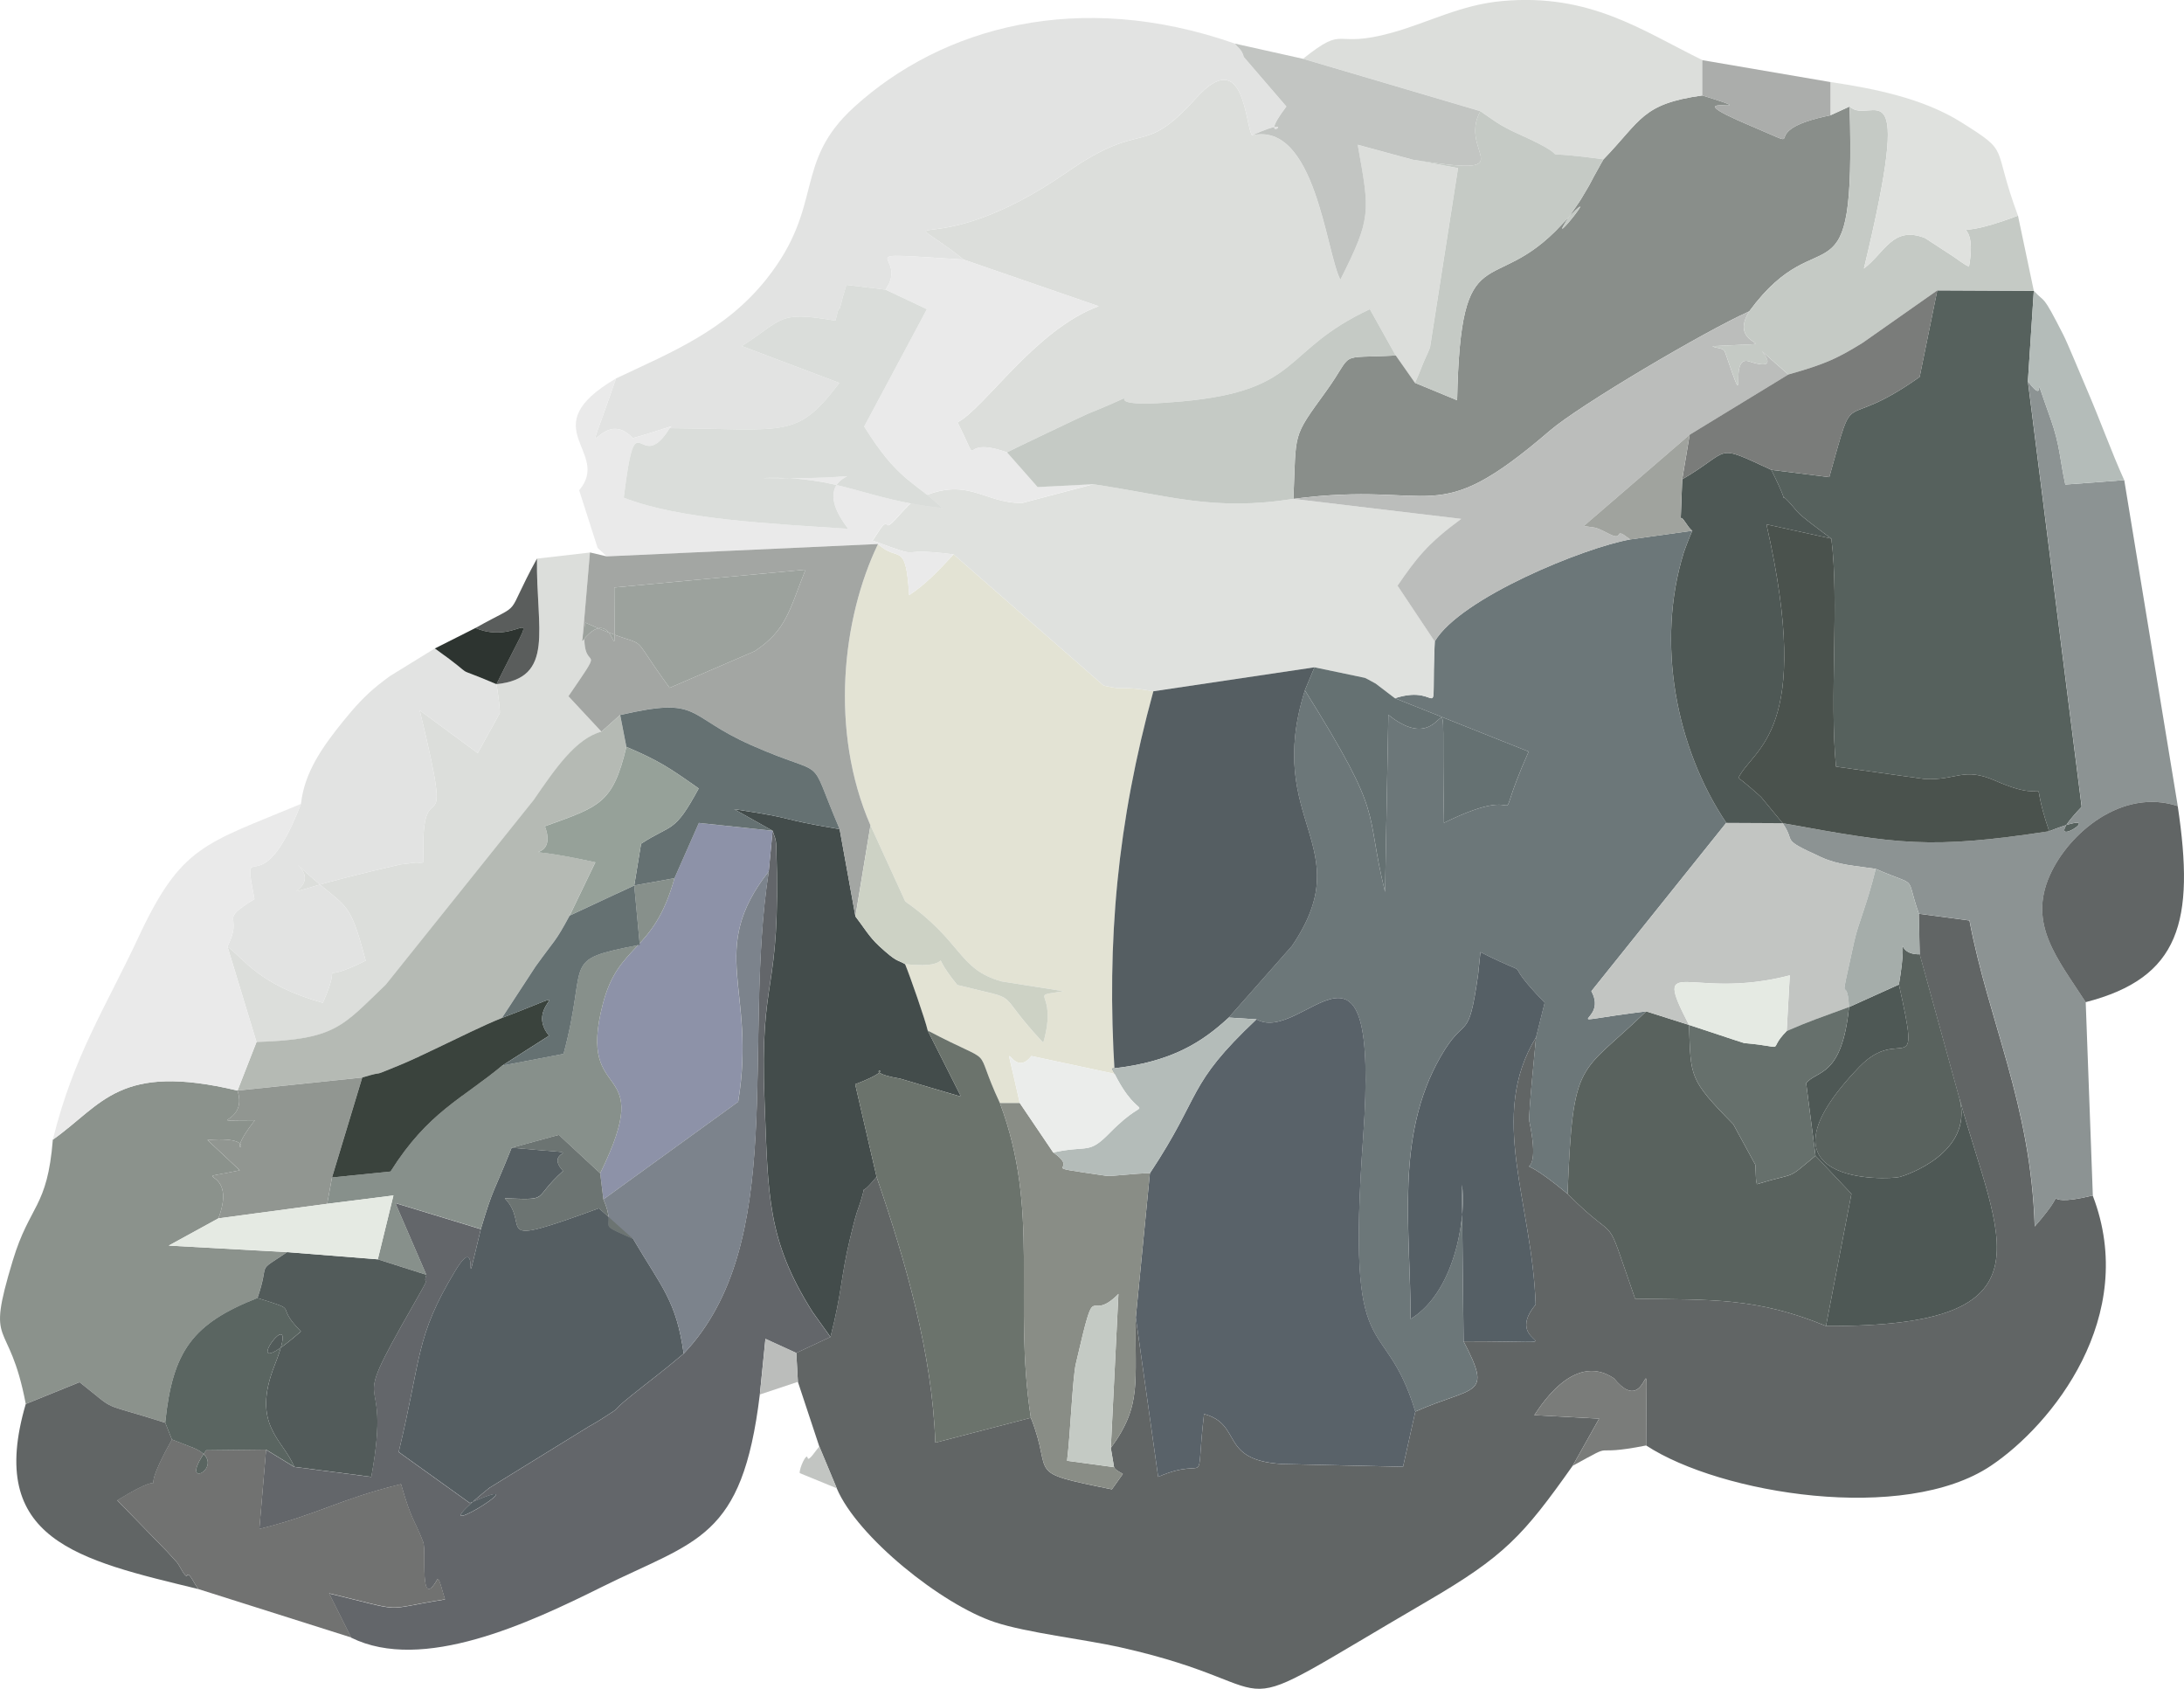 <?xml version="1.0" encoding="UTF-8"?>
<!DOCTYPE svg PUBLIC "-//W3C//DTD SVG 1.1//EN" "http://www.w3.org/Graphics/SVG/1.1/DTD/svg11.dtd">
<!-- Creator: CorelDRAW 2018 (64-Bit) -->
<svg xmlns="http://www.w3.org/2000/svg" xml:space="preserve" width="41.808mm" height="32.322mm" version="1.1" style="shape-rendering:geometricPrecision; text-rendering:geometricPrecision; image-rendering:optimizeQuality; fill-rule:evenodd; clip-rule:evenodd"
viewBox="0 0 530.99 410.52"
 xmlns:xlink="http://www.w3.org/1999/xlink">
 <defs>
  <style type="text/css">
   <![CDATA[
    .fil50 {fill:#2D3430}
    .fil38 {fill:#3A433D}
    .fil14 {fill:#434C4B}
    .fil26 {fill:#4A524D}
    .fil25 {fill:#4E5855}
    .fil30 {fill:#525B5A}
    .fil11 {fill:#555E62}
    .fil22 {fill:#555F65}
    .fil4 {fill:#56615D}
    .fil13 {fill:#59625E}
    .fil6 {fill:#596269}
    .fil49 {fill:#5A5D5C}
    .fil36 {fill:#5A6561}
    .fil0 {fill:#616565}
    .fil7 {fill:#63666A}
    .fil33 {fill:#657172}
    .fil34 {fill:#66706C}
    .fil16 {fill:#6B736C}
    .fil48 {fill:#6C7472}
    .fil1 {fill:#6C7779}
    .fil24 {fill:#717271}
    .fil32 {fill:#7A7C7A}
    .fil31 {fill:#7C838C}
    .fil28 {fill:#87908B}
    .fil29 {fill:#898D86}
    .fil5 {fill:#898E8A}
    .fil12 {fill:#8B928C}
    .fil10 {fill:#8C9393}
    .fil20 {fill:#8D92A8}
    .fil35 {fill:#919691}
    .fil39 {fill:#96A199}
    .fil37 {fill:#9CA29D}
    .fil47 {fill:#A0A39E}
    .fil18 {fill:#A3A6A3}
    .fil44 {fill:#A5ADAA}
    .fil45 {fill:#ABADAB}
    .fil40 {fill:#B4BCB9}
    .fil19 {fill:#B5BAB4}
    .fil17 {fill:#BBBDBB}
    .fil23 {fill:#C2C5C2}
    .fil46 {fill:#C4CAC4}
    .fil27 {fill:#C5CAC5}
    .fil41 {fill:#CDD2C5}
    .fil21 {fill:#DADDDA}
    .fil3 {fill:#DCDEDB}
    .fil9 {fill:#DFE1DE}
    .fil8 {fill:#E2E3E2}
    .fil2 {fill:#E3E3D4}
    .fil42 {fill:#E5EAE3}
    .fil15 {fill:#EAEAEA}
    .fil43 {fill:#EBEDEB}
   ]]>
  </style>
 </defs>
 <g id="Warstwa_x0020_1">
  <g id="_1832253309728">
   <path class="fil0" d="M476.46 267.19c9.45,34.25 24.22,55.41 -32.51,55.14 -17.02,-7.02 -28.16,-6.34 -46.41,-6.64 -8.05,-23.02 -3.1,-12.01 -16.41,-25.48 -16.6,-13.83 -5.25,1.75 -9.31,-17.71 -0.27,-1.29 1.49,-18.53 1.64,-20.34 -11.76,19.16 -0.94,39.98 -0.1,64.96 -9.18,11 14.48,8.94 -17.52,8.94 7.16,13.71 2.75,10.67 -11.73,17.08l-2.99 13.41 -29.54 -0.67c-15.28,-0.98 -9.33,-9.57 -18.84,-12.15 -2.35,19.76 1.83,9.67 -11.16,15.27l-5.44 -38.72c-0.34,15.67 1.64,21.21 -6.07,31.7l0.79 4.68c0.36,0.82 2.04,1.47 2.13,1.64l-2.66 3.74c-21.82,-4.42 -13.96,-3.1 -19.7,-17.4l-23.23 6.05c-0.72,-21.49 -7.18,-43.99 -14.28,-64.62 -5.48,6.66 -1.28,-1.1 -4.79,8.63 -0.46,1.27 -1.75,6.76 -1.76,6.77 -2.14,8.93 -1.85,12.59 -4.66,23.52l-8.31 3.88 0.39 7.04 5.2 15.7 4.25 10.19c5,11.81 25.53,28.25 38.42,32.52 7.86,2.61 21.77,4.15 30.54,6.12 45.25,10.14 20.29,20.47 74.57,-11.18 18.78,-10.95 23.33,-15.9 35.39,-32.95l6.43 -11.46 -15.76 -0.85c0.69,-0.78 9.21,-15.82 19.38,-8.94 9.36,11.55 7.82,-15.8 7.82,16.31 18.05,11.82 62.76,19.06 83.82,4.93 14.82,-9.93 36.07,-36.26 24.75,-65.69 -15.29,3.76 -3.8,-4.26 -14.1,7.53 -0.97,-29.79 -11.21,-49.78 -15.87,-74.38l-12.32 -1.64 0.22 9.85 9.7 35.22z"/>
   <path class="fil1" d="M348.82 155.93c-1.03,22.32 2.36,9.87 -9.69,13.8l32.53 12.97c-10.32,23.26 2.64,5.88 -20.59,17.32 -0.86,-46.03 2.9,-13.04 -13.52,-26.26l-0.8 43.07c-5.17,-20.99 0.24,-17.44 -19.5,-49.04 -10.08,32.09 13.4,37.77 -3.13,62.14l-15.38 17.42 6.72 0.43c11.38,6.44 30.13,-29.56 25.95,28.7 -4.18,58.15 4.93,41.23 12.69,66.65 14.48,-6.41 18.88,-3.36 11.73,-17.08l-0.43 -38.05c1.09,5.69 -0.8,25.44 -12.44,32.63 -0.04,-22.32 -3.82,-44.28 7.2,-63.63 6.24,-10.97 6.75,-2.86 9.2,-20.07l0.57 -5.48c15.52,7.75 3.25,-0.49 15.62,12.29l-2.1 8.41c-0.15,1.81 -1.91,19.05 -1.64,20.34 4.06,19.46 -7.29,3.88 9.31,17.71 1.32,-33.53 2.8,-28.51 19.12,-44.36 -24.37,3.05 -8.89,3.17 -13.33,-4.9l32.79 -40.92c-12.3,-18.35 -17.09,-43.79 -10.37,-65.59 0.29,-0.93 1.48,-4.07 2.12,-5.42l-15.09 2.11c-11.2,1.98 -41.28,14.22 -47.54,24.79z"/>
   <path class="fil2" d="M211.63 200.64l8.46 18.5c14.04,9.83 12.81,16.54 23.49,19.44l14.97 2.36c-9.31,1.52 -1.12,-0.74 -4.91,12.54 -12.69,-13.52 -4.15,-9.83 -20.91,-14.05 -8.51,-10.5 1.71,-3.5 -12.69,-5.07 1.15,2.75 4.96,13.68 5.5,16.14 17.66,9.31 10.42,2.43 17.56,17.63l4.83 0c-4.73,-21.48 -2.33,-4.78 2.83,-11.43l20.26 4.34c-2.02,-32.49 0.65,-61.11 9.39,-93 -6.12,-1.17 -7.95,-0.58 -9.13,-0.81 -0.8,-0.16 -2.16,-0.37 -2.98,-0.59l-36.45 -31.88c-3.93,4.24 -6.87,7.32 -10.81,9.91 -0.88,-13.56 -2.55,-7.72 -7.57,-12.42 -8.75,18.17 -11.79,45.49 -1.84,68.39z"/>
   <path class="fil3" d="M234.3 63.11l32.82 11.33c-15.32,5.62 -27.65,24.7 -34.31,28.24 6.48,12.92 -0.64,2.78 12.02,7.28 0.33,-0.23 18.63,-8.97 19.49,-9.31 19.54,-7.89 -3.2,-0.67 23.06,-3.08 29.45,-2.7 23.99,-12.25 45.67,-22.41l6.29 11.26 4.66 6.65c0.7,-1.46 1.42,-3.26 1.89,-4.48 0.43,-1.13 1.3,-2.79 1.78,-4.12l6.81 -43.6 -10.99 -2.03 -13.4 -3.64c2.92,16.44 3.41,17.63 -4.22,32.8 -3.53,-6.75 -6.08,-38.51 -21.46,-35.11 -1.68,-2.21 -1.78,-22.14 -13.59,-9.05 -13.43,14.89 -12.3,4.76 -31.3,17.94 -33.9,23.51 -43.67,6.61 -25.22,21.33z"/>
   <path class="fil4" d="M430.66 114.21c6.5,13.22 -0.78,1.57 6.25,10.1 1.07,1.3 6.75,5.42 8.34,6.62 1.96,15.01 -0.5,38.81 1.14,55.43l21.58 3.01c7.77,0.38 9.37,-3.01 17.13,0.4 15.77,6.93 7.42,-4.32 13.12,12.29 18.22,-7.19 -5.29,7.85 7.89,-5.94l-13.07 -103.4 1.44 -22.03 -23.47 -0.11 -4.29 21.05c-20.08,14.23 -15.27,0.57 -21.97,24.36l-14.1 -1.78z"/>
   <path class="fil5" d="M389.86 38.73c-0.73,1.18 -1.51,2.74 -2.04,3.63 -0.52,0.86 -1.3,2.55 -1.95,3.56 -0.61,0.96 -1.3,2.28 -1.99,3.28 -12.46,17.81 9.05,-8.86 -4.21,5.43 -16.97,18.3 -24.55,1.65 -25.4,42.67l-10.26 -4.24 -4.66 -6.65c-14.84,0.78 -9.73,-1.26 -16.99,8.77 -8.3,11.46 -7.17,9.56 -7.89,26.08 35.22,-4.57 33.77,8.02 62.31,-16.54 7.2,-6.2 37.78,-24.25 48.51,-29.04 17.68,-24.08 25.86,1.07 24.41,-49.79l-4.66 2.13c-19.71,3.98 -3.58,9.23 -19.14,2.68 -22.34,-9.39 6.72,-1.72 -12.02,-7.5 -14.7,2.04 -14.79,5.97 -24.03,15.53z"/>
   <path class="fil6" d="M305.47 247.79c-17.21,16.25 -12.96,17.89 -25.9,37.41l-3.43 35.07 5.44 38.72c12.99,-5.6 8.81,4.49 11.16,-15.27 9.51,2.57 3.56,11.16 18.84,12.15l29.54 0.67 2.99 -13.41c-7.76,-25.42 -16.86,-8.5 -12.69,-66.65 4.18,-58.26 -14.57,-22.26 -25.95,-28.7z"/>
   <path class="fil7" d="M166.21 329.06c-5.09,4.32 -8.24,6.61 -12.56,10.08 -6.59,5.29 -0.96,1.69 -7.71,6.01 -0.86,0.55 -2.02,1.19 -2.91,1.71l-24.08 14.85c-21.48,17.42 15.62,-5.34 -4.71,3.69l-17.32 -12.42c5.63,-23.3 4,-27.81 13.68,-43.92 6.91,-11.49 1.14,11.18 6.29,-10.27l-20.78 -6.33 7.54 17.45c-1.13,3.44 1.93,-1.6 -3.34,7.6 -16.95,29.59 -4.69,11.98 -10.05,41.51l-18.75 -2.43 -6.83 -4.17 -1.64 19.27c14.48,-3.6 19.49,-7.25 34.45,-10.91 2.68,9.29 3.19,8.38 5.39,14.09 0.84,2.19 -1.07,17.09 3.45,9.04 0.4,-0.71 1.3,3.25 1.85,4.9 -16.1,2.56 -8.75,3.2 -28.18,-1.46l5.38 10.74c17.32,8.57 43.24,-3.52 60.87,-12.29 23.1,-11.48 34.2,-11.48 38.48,-46.8l1.36 -13.54 7.49 3.43 8.31 -3.88 -4.37 -6.11c-11.05,-17.56 -10.74,-28.16 -11.65,-51.02 -1.28,-32.27 4.06,-24.86 2.86,-62.01 -0.07,-2.1 -0.53,-2.62 -0.9,-3.91l-0.93 9.84c-6.52,42.21 4.81,90.44 -20.71,117.28z"/>
   <path class="fil8" d="M149.76 92c-9.43,27.56 -4.08,5.68 4.08,14.5 2.93,-0.75 8.99,-2.78 9.38,-2.88l-0.4 0.46c28.65,0.28 30.9,2.6 41.25,-11l-23.71 -8.96c10.23,-6.49 8.56,-8.65 22.76,-6.16 0.31,-0.98 0.79,-3.58 0.91,-2.95 0.12,0.63 0.74,-2.4 0.9,-2.91 0.15,-0.5 0.69,-2.3 0.87,-2.85l9.48 1.15c6.21,-8.8 -11.25,-9.16 19.02,-7.3 -18.44,-14.72 -8.67,2.18 25.22,-21.33 19,-13.18 17.87,-3.06 31.3,-17.94 11.81,-13.09 11.9,6.84 13.59,9.05 13.37,-5.98 -0,3.97 8.33,-7l-10.36 -12.04c-0.43,-1.84 -1.42,-2.18 -2.16,-3.25 -37.96,-13.26 -71.14,-3.99 -92.49,15.37 -15.06,13.65 -7.14,23.88 -21.31,41.78 -10.01,12.65 -23.23,17.89 -36.67,24.26z"/>
   <path class="fil9" d="M231.86 134.76l36.45 31.88c0.82,0.22 2.19,0.43 2.98,0.59 1.17,0.23 3.01,-0.37 9.13,0.81l39.18 -5.83 12.28 2.57c0.67,0.3 2.02,1.08 2.62,1.4l4.65 3.55c12.05,-3.93 8.66,8.52 9.69,-13.8l-9.04 -13.56c4.62,-6.72 7.23,-10.17 15.48,-16.24l-40.79 -4.86c-19.5,3.05 -29.99,-0.77 -48.64,-3.56l-17.34 4.57c-9.7,0.08 -13.3,-6.95 -25.81,-0.8 -2.46,1.21 -6.28,7.08 -7,6.12 -0.84,-1.12 -2.44,2.47 -3.56,3.79 14.16,5.18 4.01,1.38 19.75,3.38z"/>
   <path class="fil10" d="M498.22 202.06c-29.17,4.46 -36.76,3.12 -64.82,-1.96 3.45,4.95 -0.96,3.55 9.37,8.27 4.27,1.95 8.28,2.08 13.29,2.84 10.77,4.73 6.97,0.93 10.48,10.9l12.32 1.64c4.66,24.6 14.9,44.59 15.87,74.38 10.3,-11.79 -1.19,-3.76 14.1,-7.53l-1.73 -46.99c-6.87,-10.63 -14.04,-18.88 -8.72,-30.83 4.59,-10.31 17.62,-21.28 31.1,-16.84l-13.01 -79.23 -14.33 1.08c-1.29,-5.85 -1.29,-9.57 -3.51,-15.8 -5.65,-15.85 -0.12,-1.98 -5.57,-9.28l13.07 103.4c-13.18,13.79 10.33,-1.25 -7.89,5.94z"/>
   <path class="fil11" d="M271.02 261.04l-0.67 -1.29c14.57,-1.58 21.95,-6.45 28.4,-12.4l15.38 -17.42c16.52,-24.37 -6.95,-30.05 3.13,-62.14l2.33 -5.58 -39.18 5.83c-8.74,31.89 -11.41,60.51 -9.39,93z"/>
   <path class="fil12" d="M12.84 277.04c-1.34,16.69 -5.58,15.66 -9.73,29.35 -6.76,22.34 -1.01,13.08 3.15,34.89l13.07 -5.3c9.66,7.61 4.1,4.53 20.83,9.86 1.8,-17.51 6.69,-24.08 22.42,-30.3 3.24,-9.37 -0.75,-5.83 7.23,-11.16l-28.8 -1.59 12.08 -6.62c5.14,-13.44 -9.27,-8.68 5.2,-11.68l-7.86 -7.37c15.67,-1.29 2.15,7.19 11.53,-4.8 -13.85,-0.05 -1.41,1.38 -4.22,-7.21 -28.87,-6.9 -32.76,3.35 -44.91,11.94z"/>
   <path class="fil11" d="M116.9 298.76c-5.15,21.45 0.61,-1.22 -6.29,10.27 -9.68,16.11 -8.05,20.62 -13.68,43.92l17.32 12.42c20.32,-9.03 -16.78,13.73 4.71,-3.69l24.08 -14.85c0.89,-0.52 2.05,-1.16 2.91,-1.71 6.75,-4.31 1.12,-0.71 7.71,-6.01 4.31,-3.46 7.47,-5.76 12.56,-10.08 -1.82,-12.87 -5.24,-15.94 -12.28,-27.88l-8.32 -7.45c-27.42,10.05 -16.27,4.44 -22.88,-2.4 11.45,0.36 6.29,0.4 14.16,-6.66 -5.58,-6.09 9.55,-3.62 -12.51,-5.65 -4.67,11.69 -4.34,9.28 -7.48,19.74z"/>
   <path class="fil13" d="M381.13 290.21c13.32,13.47 8.36,2.46 16.41,25.48 18.25,0.3 29.39,-0.38 46.41,6.64l6.19 -32.13 -8.74 -9.26c-7.45,6.21 -3.98,3.79 -14.25,6.92 -0.26,-0.78 -0.25,-2.11 -0.27,-2.44 -0.02,-0.31 -0.07,-1.91 -0.1,-2.27l-5.36 -9.84c-10.88,-11.08 -10.31,-11.47 -10.77,-24.16l-10.41 -3.3c-16.31,15.85 -17.8,10.83 -19.12,44.36z"/>
   <path class="fil14" d="M187.85 201.94c0.37,1.28 0.84,1.81 0.9,3.91 1.2,37.14 -4.13,29.74 -2.86,62.01 0.9,22.86 0.6,33.46 11.65,51.02l4.37 6.11c2.82,-10.93 2.52,-14.59 4.66,-23.52 0,-0.01 1.3,-5.5 1.76,-6.77 3.5,-9.73 -0.7,-1.97 4.79,-8.63l-5.2 -22.5c13.11,-4.98 -0.99,-3.4 10.97,-1.36 0.11,0.02 13.94,4.17 14.77,4.37l-8.11 -16.07c-0.54,-2.46 -4.35,-13.39 -5.5,-16.14 -2.08,-1.22 -1.86,-0.31 -6.29,-4.38 -2.5,-2.3 -3.83,-4.72 -5.78,-7.21l-3.84 -21.22c-15.95,-2.64 -9.27,-2.41 -25.65,-4.86l9.36 5.25z"/>
   <path class="fil15" d="M162.82 104.08l0.4 -0.46c-0.39,0.1 -6.45,2.13 -9.38,2.88 -8.16,-8.82 -13.51,13.06 -4.08,-14.5 -20.58,12.07 -0.95,17.69 -8.95,27.18l4.49 14.02c0.45,0.38 1.48,1.35 2.2,2.05l65.97 -3.01c5.02,4.7 6.69,-1.13 7.57,12.42 3.94,-2.59 6.89,-5.67 10.81,-9.91 -15.75,-2.01 -5.6,1.8 -19.75,-3.38 1.12,-1.32 2.73,-4.9 3.56,-3.79 0.72,0.96 4.54,-4.91 7,-6.12 12.52,-6.15 16.12,0.88 25.81,0.8l17.34 -4.57 -13.55 0.69 -7.44 -8.44c-12.65,-4.5 -5.54,5.64 -12.02,-7.28 6.65,-3.54 18.99,-22.62 34.31,-28.24l-32.82 -11.33c-30.27,-1.87 -12.81,-1.5 -19.02,7.3l10.08 4.76 -15.25 28.52c8.19,13.15 11.83,13.06 19,19.82 -19.15,-2.03 -24.84,-7.95 -43.78,-7.3 39.63,0.65 7.25,-5.26 20.91,12.35 -19.38,-1.3 -40.96,-2.26 -54.58,-7.57 3.1,-25.17 3.6,-4.64 11.17,-16.9z"/>
   <path class="fil16" d="M213.12 286.07c7.1,20.63 13.56,43.13 14.28,64.62l23.23 -6.05c-4.39,-28.87 2.37,-50.11 -7.52,-76.5 -7.13,-15.2 0.1,-8.32 -17.56,-17.63l8.11 16.07c-0.82,-0.19 -14.66,-4.35 -14.77,-4.37 -11.96,-2.04 2.14,-3.61 -10.97,1.36l5.2 22.5z"/>
   <path class="fil3" d="M130.55 135.78c-0.24,17.21 4.54,29.03 -9.86,30.53 0.31,1.46 0.89,5.98 0.83,7.03l-5.37 9.73 -14.11 -10.39c9.26,37.99 -0.12,11.32 0.95,36.9 -0.57,0.28 -1.68,0.07 -1.91,0.1l-3.76 0.45c-41.92,9.68 -16.97,7.63 -24.9,0.14 12,11.33 12.19,6.97 16.48,23.25 -13.2,6.66 -4.92,-1.97 -10.42,10.26 -15.52,-4.37 -19.04,-10.58 -23.18,-13.68l7.06 23.21c19.34,-0.59 20.82,-3.8 31.43,-13.93l35.98 -44.92c5.1,-7.42 10.19,-14.93 16.46,-16.59l-8.02 -8.61c10.41,-15.27 2.44,-3.29 4.1,-17.9l-0.71 4.44 1.84 -21.49 -12.87 1.48z"/>
   <path class="fil17" d="M314.47 121.27l40.79 4.86c-8.25,6.07 -10.85,9.52 -15.48,16.24l9.04 13.56c6.26,-10.57 36.34,-22.81 47.54,-24.79 -0.87,-0.52 -2.4,-2.1 -2.79,-1.19 -0.57,1.33 -3.42,-1.01 -5.57,-1.63 -0.63,-0.18 -2.24,-0.28 -2.9,-0.48l25.7 -22.16 23.99 -14.64c-14.57,-12.66 2.21,0.69 -9.59,-3.2 -5.24,-1.73 0.25,15.45 -5.78,-2.2 -0.44,-1.3 -2.16,-0.82 -3.08,-1.5 20.97,-1.1 2.86,1.28 8.94,-8.44 -10.74,4.79 -41.31,22.84 -48.51,29.04 -28.54,24.56 -27.09,11.97 -62.31,16.54z"/>
   <path class="fil8" d="M73.16 195.42c-10.06,26.16 -14.52,6.38 -11.3,23.12 -9.19,5.76 -2.46,3.39 -6.56,11.56 4.14,3.11 7.66,9.31 23.18,13.68 5.5,-12.23 -2.78,-3.59 10.42,-10.26 -4.3,-16.28 -4.48,-11.92 -16.48,-23.25 7.93,7.5 -17.02,9.54 24.9,-0.14l3.76 -0.45c0.23,-0.03 1.34,0.18 1.91,-0.1 -1.07,-25.58 8.31,1.09 -0.95,-36.9l14.11 10.39 5.37 -9.73c0.06,-1.05 -0.51,-5.57 -0.83,-7.03 -12.46,-5.31 -3.19,-0.28 -14.98,-8.68l-10.93 6.73c-0.93,0.68 -1.95,1.45 -2.82,2.15 -3.23,2.59 -5.74,5.37 -8.5,8.78 -4.99,6.17 -9.46,12.42 -10.29,20.14z"/>
   <path class="fil18" d="M141.59 155.79c9.18,-11.44 7.74,14.28 7.77,-12.98l46.48 -4.34c-3.92,9.81 -4.6,14.68 -12.34,19.81l-20.7 8.92c-11.74,-16.03 -2.57,-7.72 -20.5,-15.85 -1.65,14.61 6.32,2.63 -4.1,17.9l8.02 8.61 4.55 -4.06c19.89,-4.56 15.56,0.1 31.82,7.3 19.53,8.65 13.31,1.18 21.54,20.44l3.84 21.22 3.66 -22.13c-9.95,-22.91 -6.91,-50.22 1.84,-68.39l-65.97 3.01 -4.07 -0.96 -1.84 21.49z"/>
   <path class="fil19" d="M62.36 253.3l-4.61 11.79 30.32 -3.17c6.64,-2.03 0.85,0.37 8.83,-2.9 3.08,-1.26 6.2,-2.78 9.01,-4.11 6.13,-2.9 11.06,-5.42 16.11,-7.47l8.18 -12.51c5.01,-6.97 4.69,-5.73 8.3,-12.4l6.24 -12.94c-24.27,-5.32 -8.39,1.52 -12.27,-8.75 13.3,-4.81 16.51,-5.44 19.81,-19.31l-1.51 -7.74 -4.55 4.06c-6.27,1.66 -11.36,9.17 -16.46,16.59l-35.98 44.92c-10.6,10.12 -12.08,13.34 -31.43,13.93z"/>
   <path class="fil20" d="M163.98 213.48c-5.11,18.47 -13.52,15.62 -17.41,30.53 -6.62,25.37 13.47,12.41 -0.65,41.2l0.78 6.34 32.75 -23.71c4.55,-27.5 -7.78,-36.56 7.46,-56.05l0.93 -9.84 -17.93 -1.9 -5.94 13.44z"/>
   <path class="fil21" d="M162.82 104.08c-7.57,12.26 -8.08,-8.27 -11.17,16.9 13.62,5.31 35.21,6.27 54.58,7.57 -13.66,-17.61 18.72,-11.7 -20.91,-12.35 18.94,-0.65 24.63,5.27 43.78,7.3 -7.17,-6.76 -10.81,-6.66 -19,-19.82l15.25 -28.52 -10.08 -4.76 -9.48 -1.15c-0.17,0.55 -0.71,2.35 -0.87,2.85 -0.16,0.51 -0.77,3.54 -0.9,2.91 -0.12,-0.63 -0.6,1.97 -0.91,2.95 -14.2,-2.49 -12.52,-0.33 -22.76,6.16l23.71 8.96c-10.35,13.59 -12.6,11.27 -41.25,11z"/>
   <path class="fil3" d="M316.82 14.29l43.1 12.73c3.02,2.02 4.38,3.35 9.31,5.56 17.14,7.67 -0.48,3.3 20.64,6.15 9.24,-9.56 9.32,-13.48 24.03,-15.53l0 -8.59c-14.74,-7.22 -27.3,-16.27 -48.64,-14.36 -10.13,0.91 -17.74,5.16 -26.78,7.68 -14.83,4.15 -10.88,-2.24 -21.66,6.35z"/>
   <path class="fil22" d="M355.84 326.05c32,0 8.34,2.06 17.52,-8.94 -0.84,-24.97 -11.66,-45.8 0.1,-64.96l2.1 -8.41c-12.38,-12.78 -0.1,-4.54 -15.62,-12.29l-0.57 5.48c-2.45,17.21 -2.95,9.1 -9.2,20.07 -11.01,19.35 -7.23,41.31 -7.2,63.63 11.64,-7.19 13.53,-26.94 12.44,-32.63l0.43 38.05z"/>
   <path class="fil23" d="M400.24 245.85l10.41 3.3c-9.33,-18.09 0.16,-5.71 24.5,-12.06l-0.75 13.54c5.69,-2.47 8.39,-3.35 15.16,-5.84 -0.48,-9.34 -2.8,2.73 1.21,-15.71 1.06,-4.89 2.98,-8.53 5.29,-17.88 -5.01,-0.76 -9.02,-0.88 -13.29,-2.84 -10.33,-4.73 -5.93,-3.32 -9.37,-8.27l-13.7 -0.07 -32.79 40.92c4.44,8.08 -11.04,7.95 13.33,4.9z"/>
   <path class="fil24" d="M48.23 386.28l37.17 11.77 -5.38 -10.74c19.43,4.65 12.08,4.02 28.18,1.46 -0.55,-1.66 -1.45,-5.61 -1.85,-4.9 -4.52,8.05 -2.6,-6.84 -3.45,-9.04 -2.19,-5.71 -2.71,-4.8 -5.39,-14.09 -14.96,3.66 -19.97,7.31 -34.45,10.91l1.64 -19.27 -14.57 0.16c-8,11.12 7.24,3.09 -3.78,-0.85l-4.56 -1.78c-10.47,18.61 3,4.67 -13.29,14.78l12.04 12.37c0.7,0.74 1.9,2.09 2.47,2.71 0.63,0.68 2.03,3.98 2.49,3.15 0.49,-0.89 1.79,2.24 2.72,3.33z"/>
   <path class="fil25" d="M409 116.5l-0.36 9.58c0.27,-0.95 1.67,2.21 2.82,2.94 -0.64,1.35 -1.83,4.49 -2.12,5.42 -6.72,21.8 -1.93,47.24 10.37,65.59l13.7 0.07 -5.22 -6.33c-0.55,-0.54 -4.29,-3.83 -5.54,-4.65 3.57,-7.42 18.36,-10.81 6.83,-61.65l15.77 3.46c-1.59,-1.2 -7.27,-5.31 -8.34,-6.62 -7.03,-8.53 0.25,3.12 -6.25,-10.1 -14.2,-6.56 -9.37,-4.85 -21.66,2.3z"/>
   <path class="fil15" d="M12.84 277.04c12.14,-8.59 16.04,-18.84 44.91,-11.94l4.61 -11.79 -7.06 -23.21c4.1,-8.17 -2.63,-5.8 6.56,-11.56 -3.22,-16.74 1.24,3.04 11.3,-23.12 -23.51,9.83 -29.06,10 -39.6,32.61 -7.77,16.67 -15.68,28.56 -20.72,49z"/>
   <path class="fil26" d="M433.4 200.1c28.07,5.08 35.65,6.42 64.82,1.96 -5.71,-16.62 2.65,-5.37 -13.12,-12.29 -7.76,-3.41 -9.36,-0.02 -17.13,-0.4l-21.58 -3.01c-1.64,-16.62 0.82,-40.42 -1.14,-55.43l-15.77 -3.46c11.53,50.84 -3.27,54.23 -6.83,61.65 1.25,0.81 4.98,4.1 5.54,4.65l5.22 6.33z"/>
   <path class="fil27" d="M244.83 109.96l7.44 8.44 13.55 -0.69c18.66,2.79 29.15,6.61 48.64,3.56 0.72,-16.52 -0.41,-14.62 7.89,-26.08 7.26,-10.02 2.15,-7.99 16.99,-8.77l-6.29 -11.26c-21.68,10.15 -16.22,19.71 -45.67,22.41 -26.27,2.41 -3.52,-4.81 -23.06,3.08 -0.86,0.35 -19.16,9.08 -19.49,9.31z"/>
   <path class="fil28" d="M122.09 259.03c-9.7,8.09 -17.99,11.21 -27.15,25.75l-14.23 1.44 -1.17 6.41 16.11 -2.03 -3.8 15.52 11.81 3.76 -7.54 -17.45 20.78 6.33c3.14,-10.46 2.81,-8.04 7.48,-19.74l11.48 -3.14 10.06 9.33c14.12,-28.78 -5.97,-15.83 0.65,-41.2 3.89,-14.91 12.29,-12.06 17.41,-30.53l-9.79 1.76 1.35 14.41c-19.71,3.88 -12.28,3.31 -18.54,26.53l-14.91 2.85z"/>
   <path class="fil29" d="M250.63 344.63c5.74,14.3 -2.12,12.98 19.7,17.4l2.66 -3.74c-0.09,-0.16 -1.77,-0.82 -2.13,-1.64l-11.43 -1.56c0.84,-6.78 1.33,-20.13 2.14,-23.6 5.24,-22.51 2.6,-9.11 10.35,-16.95l-1.85 37.43c7.71,-10.49 5.72,-16.03 6.07,-31.7l3.43 -35.07c-3.77,-0.01 -9.3,0.81 -10.55,0.63 -18.54,-2.74 -5.68,-0.62 -12.96,-5.68l-8.13 -12.02 -4.83 0c9.89,26.4 3.13,47.63 7.52,76.5z"/>
   <path class="fil25" d="M449.55 244.8c-1.71,17.18 -7.8,15.24 -10.42,18.51l2.27 17.63 8.74 9.26 -6.19 32.13c56.73,0.26 41.96,-20.89 32.51,-55.14 3.35,13.12 -13.14,18.55 -14.59,18.91 -3.04,0.75 -37.45,2.01 -9.83,-26.74 10.25,-10.66 15.17,4.72 9.65,-20.04l-12.13 5.48z"/>
   <path class="fil27" d="M425.29 75.69c-6.08,9.72 12.03,7.34 -8.94,8.44 0.91,0.68 2.63,0.21 3.08,1.5 6.03,17.65 0.54,0.47 5.78,2.2 11.81,3.89 -4.98,-9.45 9.59,3.2 9.09,-2.55 12.06,-3.99 18.08,-7.72l18.13 -12.73 23.47 0.11 -3.85 -18.27c-20.45,7.77 -9.18,-2.6 -11.91,12.4 -1.47,-0.67 -3.05,-2.02 -4.07,-2.64l-6.61 -4.31c-7.8,-3.09 -9.74,3.5 -14.87,7.41 12.48,-51.82 1.79,-34.47 -3.46,-39.38 1.45,50.85 -6.74,25.71 -24.41,49.79z"/>
   <path class="fil30" d="M62.58 315.53c11.02,3.44 3.66,1.16 10.58,8.12 -18.49,16.22 1.49,-11.64 -6.37,8.16 -5.83,14.69 2.09,18.09 4.74,24.76l18.75 2.43c5.36,-29.53 -6.9,-11.93 10.05,-41.51 5.27,-9.2 2.22,-4.16 3.34,-7.6l-11.81 -3.76 -22.04 -1.75c-7.97,5.33 -3.99,1.79 -7.23,11.16z"/>
   <path class="fil31" d="M146.71 291.54c3.61,8.28 -2.74,5.15 7.23,9.63 7.04,11.94 10.46,15.01 12.28,27.88 25.51,-26.84 14.19,-75.07 20.71,-117.28 -15.24,19.49 -2.91,28.55 -7.46,56.05l-32.75 23.71z"/>
   <path class="fil0" d="M507.09 243.61c22.98,-5.92 26.59,-19.64 22.38,-47.67 -13.48,-4.44 -26.51,6.53 -31.1,16.84 -5.32,11.95 1.85,20.2 8.72,30.83z"/>
   <path class="fil23" d="M304.42 32.88c15.38,-3.4 17.93,28.36 21.46,35.11 7.63,-15.16 7.15,-16.35 4.22,-32.8l13.4 3.64c27.93,4.38 10.74,-1.48 16.42,-11.8l-43.1 -12.73 -16.58 -3.7c0.74,1.07 1.72,1.41 2.16,3.25l10.36 12.04c-8.33,10.97 5.04,1.02 -8.33,7z"/>
   <path class="fil0" d="M6.26 341.27c-9.71,33.09 12.71,37.91 41.97,45.01 -0.93,-1.09 -2.23,-4.22 -2.72,-3.33 -0.45,0.83 -1.86,-2.47 -2.49,-3.15 -0.58,-0.62 -1.77,-1.97 -2.47,-2.71l-12.04 -12.37c16.29,-10.12 2.83,3.83 13.29,-14.78l-1.63 -4.09c-16.74,-5.33 -11.17,-2.25 -20.83,-9.86l-13.07 5.3z"/>
   <path class="fil27" d="M343.5 38.83l10.99 2.03 -6.81 43.6c-0.48,1.33 -1.35,2.99 -1.78,4.12 -0.47,1.23 -1.19,3.02 -1.89,4.48l10.26 4.24c0.84,-41.02 8.43,-24.37 25.4,-42.67 13.25,-14.29 -8.25,12.37 4.21,-5.43 0.7,-1 1.38,-2.32 1.99,-3.28 0.65,-1.02 1.43,-2.7 1.95,-3.56 0.53,-0.89 1.31,-2.45 2.04,-3.63 -21.11,-2.86 -3.49,1.52 -20.64,-6.15 -4.93,-2.21 -6.29,-3.53 -9.31,-5.56 -5.68,10.33 11.51,16.19 -16.42,11.8z"/>
   <path class="fil32" d="M434.8 91.03l-23.99 14.64 -1.81 10.84c12.28,-7.14 7.46,-8.85 21.66,-2.3l14.1 1.78c6.71,-23.79 1.89,-10.14 21.97,-24.36l4.29 -21.05 -18.13 12.73c-6.03,3.73 -8.99,5.17 -18.08,7.72z"/>
   <path class="fil13" d="M461.68 239.32c5.52,24.76 0.6,9.38 -9.65,20.04 -27.63,28.75 6.79,27.49 9.83,26.74 1.45,-0.36 17.94,-5.79 14.59,-18.91l-9.7 -35.22c-7.03,0.21 -2.42,-8.18 -5.07,7.35z"/>
   <path class="fil9" d="M449.71 25.9c5.25,4.91 15.94,-12.44 3.46,39.38 5.13,-3.91 7.07,-10.5 14.87,-7.41l6.61 4.31c1.02,0.62 2.6,1.97 4.07,2.64 2.73,-15.01 -8.54,-4.63 11.91,-12.4 -6.54,-17.57 -1.53,-14.99 -13.79,-22.7 -9.26,-5.82 -21.14,-8.19 -31.8,-9.78l0 8.08 4.66 -2.13z"/>
   <path class="fil33" d="M154.19 215.24l9.79 -1.76 5.94 -13.44 17.93 1.9 -9.36 -5.25c16.38,2.46 9.69,2.23 25.65,4.86 -8.24,-19.26 -2.01,-11.79 -21.54,-20.44 -16.25,-7.2 -11.93,-11.86 -31.82,-7.3l1.51 7.74c7.85,3.36 10.2,4.9 17.58,10.11 -6.02,11.1 -6.36,8.45 -14.01,13.44l-1.66 10.14z"/>
   <path class="fil34" d="M434.39 250.63c-5.22,5.24 0.97,3.9 -10.33,2.92 -0.22,-0.02 -12.09,-4 -13.41,-4.41 0.46,12.7 -0.11,13.08 10.77,24.16l5.36 9.84c0.03,0.36 0.09,1.96 0.1,2.27 0.02,0.33 0,1.67 0.27,2.44 10.27,-3.13 6.81,-0.71 14.25,-6.92l-2.27 -17.63c2.62,-3.27 8.71,-1.34 10.42,-18.51 -6.77,2.49 -9.47,3.36 -15.16,5.84z"/>
   <path class="fil33" d="M339.13 169.73l-4.65 -3.55c-0.6,-0.31 -1.95,-1.1 -2.62,-1.4l-12.28 -2.57 -2.33 5.58c19.74,31.6 14.34,28.05 19.5,49.04l0.8 -43.07c16.42,13.22 12.66,-19.77 13.52,26.26 23.23,-11.44 10.26,5.93 20.59,-17.32l-32.53 -12.97z"/>
   <path class="fil35" d="M53.09 296.16l26.45 -3.53 1.17 -6.41 7.35 -24.29 -30.32 3.17c2.8,8.59 -9.64,7.16 4.22,7.21 -9.38,11.99 4.14,3.52 -11.53,4.8l7.86 7.37c-14.47,3 -0.07,-1.76 -5.2,11.68z"/>
   <path class="fil36" d="M40.16 345.83l1.63 4.09 4.56 1.78c11.02,3.94 -4.22,11.97 3.78,0.85l14.57 -0.16 6.83 4.17c-2.65,-6.67 -10.58,-10.07 -4.74,-24.76 7.86,-19.8 -12.11,8.06 6.37,-8.16 -6.92,-6.96 0.44,-4.68 -10.58,-8.12 -15.73,6.23 -20.62,12.79 -22.42,30.3z"/>
   <path class="fil37" d="M141.59 155.79l0.71 -4.44c17.93,8.13 8.75,-0.19 20.5,15.85l20.7 -8.92c7.74,-5.13 8.42,-10.01 12.34,-19.81l-46.48 4.34c-0.03,27.26 1.41,1.54 -7.77,12.98z"/>
   <path class="fil38" d="M88.07 261.93l-7.35 24.29 14.23 -1.44c9.16,-14.53 17.45,-17.66 27.15,-25.75l11.39 -7.27c-6.71,-8.07 10.22,-12.59 -11.47,-4.31 -5.05,2.05 -9.98,4.57 -16.11,7.47 -2.81,1.33 -5.92,2.85 -9.01,4.11 -7.98,3.27 -2.19,0.87 -8.83,2.9z"/>
   <path class="fil39" d="M138.5 222.55l15.7 -7.31 1.66 -10.14c7.66,-4.99 7.99,-2.34 14.01,-13.44 -7.37,-5.21 -9.73,-6.75 -17.58,-10.11 -3.3,13.86 -6.51,14.5 -19.81,19.31 3.88,10.27 -12,3.44 12.27,8.75l-6.24 12.94z"/>
   <path class="fil40" d="M270.35 259.75c7.44,15.64 10.41,4.45 -0.57,15.66 -5.23,5.34 -5.12,2.87 -13.72,4.74 7.27,5.05 -5.58,2.94 12.96,5.68 1.26,0.19 6.79,-0.64 10.55,-0.63 12.94,-19.52 8.7,-21.16 25.9,-37.41l-6.72 -0.43c-6.44,5.95 -13.83,10.82 -28.4,12.4z"/>
   <path class="fil41" d="M207.98 222.77c1.95,2.5 3.28,4.92 5.78,7.21 4.43,4.07 4.21,3.17 6.29,4.38 14.41,1.57 4.18,-5.43 12.69,5.07 16.77,4.21 8.22,0.53 20.91,14.05 3.78,-13.27 -4.4,-11.02 4.91,-12.54l-14.97 -2.36c-10.68,-2.91 -9.45,-9.61 -23.49,-19.44l-8.46 -18.5 -3.66 22.13z"/>
   <polygon class="fil42" points="53.09,296.16 41.01,302.78 69.81,304.37 91.86,306.12 95.65,290.59 79.54,292.62 "/>
   <path class="fil33" d="M138.5 222.55c-3.61,6.67 -3.29,5.43 -8.3,12.4l-8.18 12.51c21.68,-8.28 4.75,-3.76 11.47,4.31l-11.39 7.27 14.91 -2.85c6.26,-23.22 -1.17,-22.65 18.54,-26.53l-1.35 -14.41 -15.7 7.31z"/>
   <path class="fil40" d="M493.05 92.71c5.45,7.3 -0.07,-6.57 5.57,9.28 2.22,6.23 2.22,9.95 3.51,15.8l14.33 -1.08c-3.24,-7.14 -5.48,-13.71 -9.48,-22.99 -1.18,-2.73 -4.32,-10.37 -5.32,-12.32 -5.31,-10.43 -4.23,-7.46 -7.18,-10.72l-1.44 22.03z"/>
   <path class="fil43" d="M247.94 268.13l8.13 12.02c8.59,-1.87 8.48,0.6 13.72,-4.74 10.98,-11.21 8.01,-0.01 0.57,-15.66l0.67 1.29 -20.26 -4.34c-5.16,6.65 -7.57,-10.05 -2.83,11.43z"/>
   <path class="fil44" d="M449.55 244.8l12.13 -5.48c2.65,-15.53 -1.96,-7.14 5.07,-7.35l-0.22 -9.85c-3.51,-9.97 0.29,-6.17 -10.48,-10.9 -2.31,9.34 -4.23,12.99 -5.29,17.88 -4.01,18.44 -1.69,6.37 -1.21,15.71z"/>
   <path class="fil45" d="M445.04 28.03l0 -8.08 -31.16 -5.33 0 8.59c18.74,5.79 -10.32,-1.89 12.02,7.5 15.56,6.54 -0.57,1.3 19.14,-2.68z"/>
   <path class="fil46" d="M270.86 356.65l-0.79 -4.68 1.85 -37.43c-7.76,7.84 -5.11,-5.56 -10.35,16.95 -0.81,3.47 -1.29,16.82 -2.14,23.6l11.43 1.56z"/>
   <path class="fil42" d="M410.65 249.15c1.33,0.41 13.19,4.39 13.41,4.41 11.3,0.98 5.11,2.32 10.33,-2.92l0.75 -13.54c-24.34,6.34 -33.83,-6.03 -24.5,12.06z"/>
   <path class="fil32" d="M382.36 356.31c11.6,-6.33 3,-1.99 17.88,-4.94 0,-32.1 1.54,-4.76 -7.82,-16.31 -10.17,-6.88 -18.69,8.16 -19.38,8.94l15.76 0.85 -6.43 11.46z"/>
   <path class="fil47" d="M396.36 131.14l15.09 -2.11c-1.14,-0.73 -2.55,-3.89 -2.82,-2.94l0.36 -9.58 1.81 -10.84 -25.7 22.16c0.66,0.21 2.27,0.3 2.9,0.48 2.15,0.62 5,2.97 5.57,1.63 0.39,-0.9 1.92,0.67 2.79,1.19z"/>
   <path class="fil48" d="M153.93 301.17c-9.97,-4.48 -3.62,-1.35 -7.23,-9.63l-0.78 -6.34 -10.06 -9.33 -11.48 3.14c22.05,2.02 6.92,-0.44 12.51,5.65 -7.87,7.06 -2.7,7.02 -14.16,6.66 6.61,6.84 -4.54,12.45 22.88,2.4l8.32 7.45z"/>
   <path class="fil49" d="M115.58 152.66c11.64,4.88 16.69,-9.67 5.11,13.65 14.4,-1.49 9.61,-13.32 9.86,-30.53 -8.42,15.36 -2.58,9.92 -14.97,16.88z"/>
   <path class="fil50" d="M120.7 166.31c11.58,-23.32 6.52,-8.77 -5.11,-13.65l-9.87 4.97c11.79,8.4 2.52,3.37 14.98,8.68z"/>
   <polygon class="fil17" points="184.75,338.98 194,335.9 193.6,328.86 186.11,325.44 "/>
   <path class="fil23" d="M203.45 361.79l-4.25 -10.19c-0.87,0.99 -2.66,3.88 -2.86,2.74 -0.23,-1.28 -2.02,2.5 -1.91,3.75l9.03 3.7z"/>
  </g>
 </g>
</svg>
